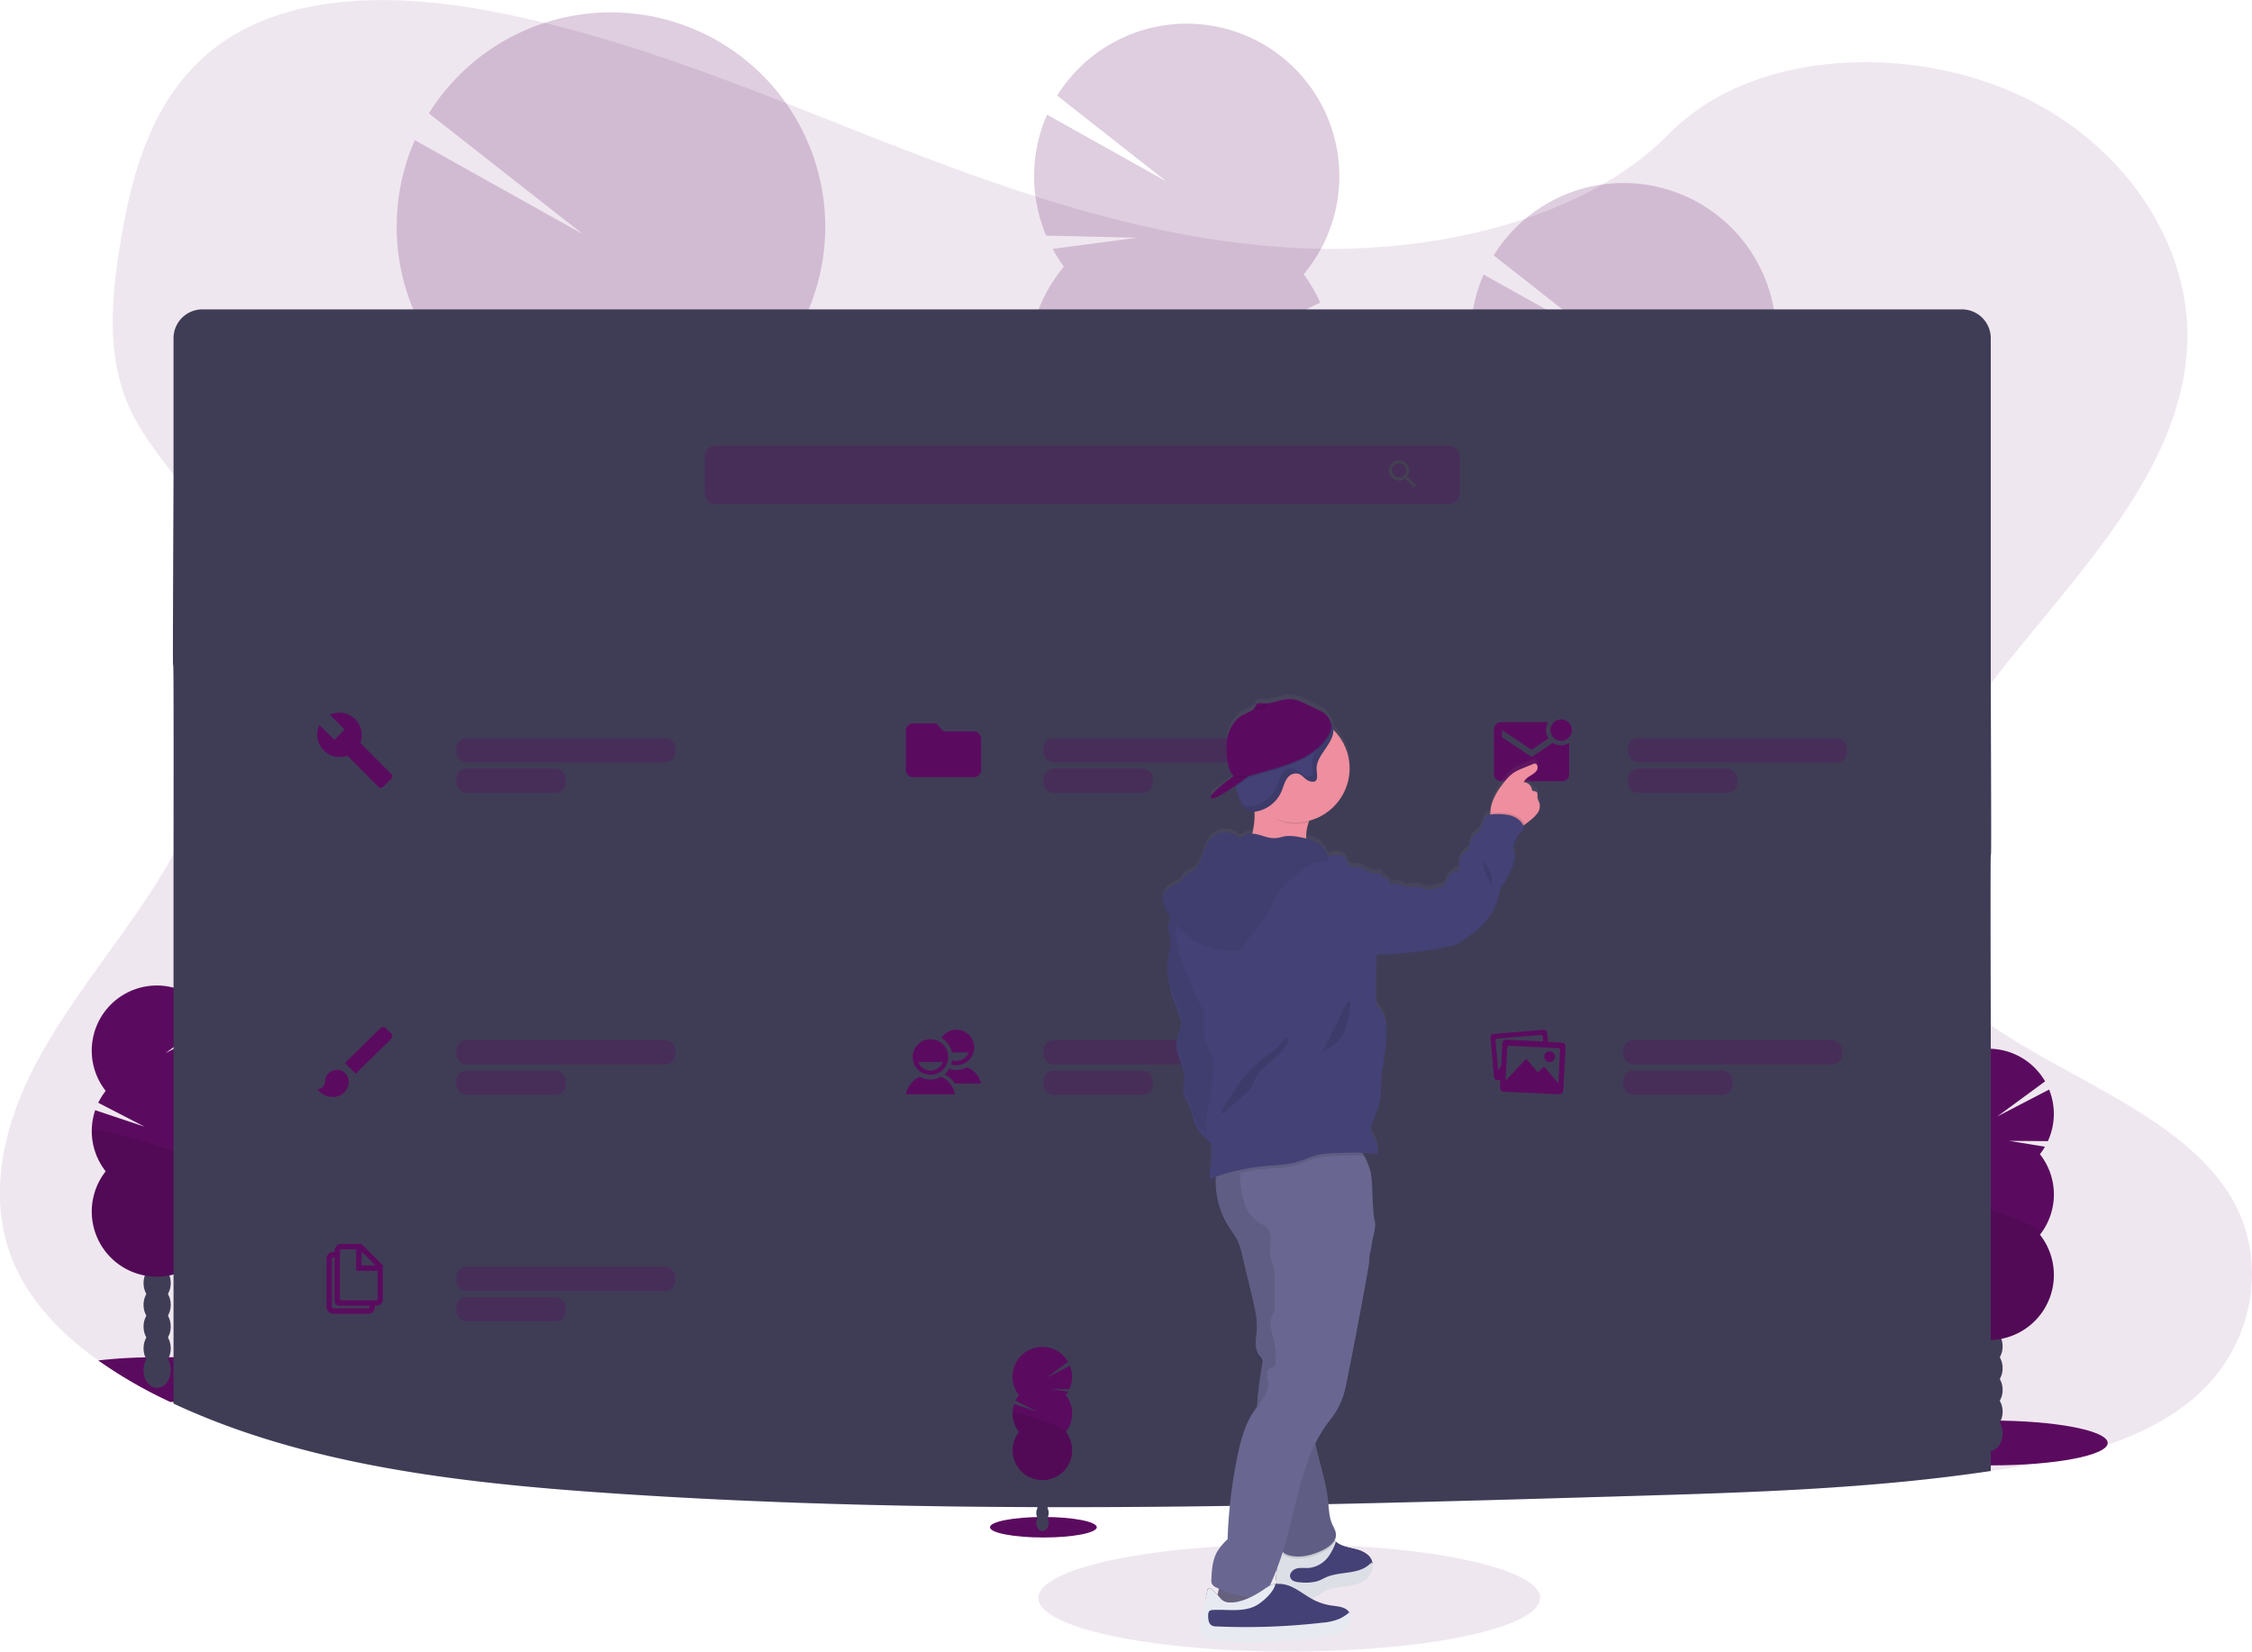 <svg data-name="Layer 1" xmlns="http://www.w3.org/2000/svg" width="1100" height="806.74" viewBox="0 0 1100 806.74"><defs><linearGradient id="a" x1="459.23" y1="847.99" x2="459.23" y2="385.75" gradientTransform="translate(250.84)" gradientUnits="userSpaceOnUse"><stop offset="0" stop-color="gray" stop-opacity=".25"/><stop offset=".54" stop-color="gray" stop-opacity=".12"/><stop offset="1" stop-color="gray" stop-opacity=".1"/></linearGradient></defs><ellipse cx="629.72" cy="780.56" rx="122.56" ry="26.18" fill="#5b0b5f" opacity=".1"/><path d="M1070.55 683.84c-24.35 20.2-59 28.56-92.51 33.84l-5.64.86c-58.57 8.74-118.32 10.52-177.79 12.28-165.87 4.91-332.17 9.81-497.6-1.51-73.16-5-148.13-13.76-212.25-43.7l-1.67-.79c-.83-.39-1.66-.78-2.49-1.19A224.11 224.11 0 0 1 48 664.54c-18.31-13.06-33.43-29-41.42-47.91-12.52-29.66-5.9-63 8.4-92s35.8-55.12 54.34-82.43c5.44-8 10.6-16.3 15.4-24.81 30-53.37 44.88-115.13 13.43-166.56a228.58 228.58 0 0 0-13.43-19c-7.67-10-15.47-20-20.74-31.07-12.29-25.76-9.65-54.73-5.17-82.25 6-36.59 17.05-76 51.38-98.86 35.67-23.74 86.3-22.54 130.57-14 68.83 13.19 132.36 40.8 196.49 65.7s131.35 47.58 201.86 50.02c62.26 2.17 134.89-14 176.23-56.08 40.15-40.85 115.6-43.94 170-19.27 51.91 23.54 85.48 73.36 83 123.12-3.16 62.1-54.93 111.83-95.9 164.7-6.81 8.79-13.33 17.68-19.28 26.72-19.42 29.53-33.15 65-19.78 96.88 7.5 17.85 21.81 31.47 39.06 43.36 38.65 26.63 92 44.55 116 81.83 20.67 32.16 13.01 75.56-17.89 101.21z" fill="#5b0b5f" opacity=".1"/><ellipse cx="972.5" cy="704.85" rx="57.01" ry="10.96" fill="#5b0b5f"/><ellipse cx="971.55" cy="700.19" rx="6.64" ry="8.69" fill="#3f3d56"/><ellipse cx="971.55" cy="689.57" rx="6.64" ry="8.69" fill="#3f3d56"/><ellipse cx="971.55" cy="678.94" rx="6.64" ry="8.69" fill="#3f3d56"/><ellipse cx="971.55" cy="668.32" rx="6.64" ry="8.69" fill="#3f3d56"/><ellipse cx="971.55" cy="657.7" rx="6.64" ry="8.69" fill="#3f3d56"/><ellipse cx="971.55" cy="647.08" rx="6.64" ry="8.69" fill="#3f3d56"/><ellipse cx="971.55" cy="636.46" rx="6.64" ry="8.69" fill="#3f3d56"/><path d="M996.4 563.78a31 31 0 0 0 2.47-3.64l-17.44-2.86 18.86.14a31.78 31.78 0 0 0 .61-25.2l-25.31 13.15 23.34-17.15a31.8 31.8 0 1 0-52.51 35.58 31.55 31.55 0 0 0-3.63 5.8l22.64 11.77-24.14-8.1a31.79 31.79 0 0 0 5.13 29.86 31.8 31.8 0 1 0 50 0 31.78 31.78 0 0 0 0-39.32z" fill="#5b0b5f"/><path d="M939.61 583.44a31.68 31.68 0 0 0 6.81 19.66 31.8 31.8 0 1 0 50 0c4.24-5.41-56.81-23.23-56.81-19.66z" opacity=".1"/><path d="M134.73 673.91c0 5.59-21.81 10.21-50 10.87h-1.67c-.83-.39-1.66-.78-2.49-1.19A224.11 224.11 0 0 1 48 664.54c6.85-.8 14.64-1.34 23-1.52h1.13c1.82 0 3.67-.06 5.54-.06h7.05c28.2.73 50.01 5.41 50.01 10.95z" fill="#5b0b5f"/><ellipse cx="76.76" cy="669.25" rx="6.64" ry="8.69" fill="#3f3d56"/><ellipse cx="76.76" cy="658.63" rx="6.64" ry="8.69" fill="#3f3d56"/><ellipse cx="76.76" cy="648.01" rx="6.64" ry="8.69" fill="#3f3d56"/><ellipse cx="76.76" cy="637.39" rx="6.64" ry="8.69" fill="#3f3d56"/><ellipse cx="76.76" cy="626.77" rx="6.64" ry="8.69" fill="#3f3d56"/><ellipse cx="76.76" cy="616.15" rx="6.64" ry="8.69" fill="#3f3d56"/><ellipse cx="76.76" cy="605.52" rx="6.64" ry="8.69" fill="#3f3d56"/><path d="M101.61 532.84a32.28 32.28 0 0 0 2.48-3.63l-17.45-2.84 18.87.14a31.8 31.8 0 0 0 .6-25.19l-25.3 13.13 23.34-17.16a31.8 31.8 0 1 0-52.52 35.58 32.45 32.45 0 0 0-3.63 5.8l22.64 11.7-24.14-8.07a31.87 31.87 0 0 0 5.13 29.86 31.8 31.8 0 1 0 50 0 31.78 31.78 0 0 0 0-39.32z" fill="#5b0b5f"/><path d="M44.83 552.5a31.67 31.67 0 0 0 6.8 19.66 31.8 31.8 0 1 0 50 0c4.24-5.41-56.8-23.23-56.8-19.66z" opacity=".1"/><g opacity=".2"><path d="M305.84 555.29c0 .94-.1 1.86-.2 2.76q-11.64-4.68-22.92-9.93a18.59 18.59 0 0 1-10.6-5.17c-2.19-1.1-4.37-2.24-6.54-3.39a26.82 26.82 0 0 1 1.66-3c4.2-6.66 10.6-10.83 17.65-10.6s13.15 4.78 16.93 11.66a34.37 34.37 0 0 1 4.02 17.67z" fill="#3f3d56"/><path d="M307 520.37a34.56 34.56 0 0 1-5.13 17.32c-4.21 6.64-10.6 10.81-17.65 10.58-.49 0-1-.06-1.45-.1a18.59 18.59 0 0 1-10.6-5.17 25.27 25.27 0 0 1-4.88-6.37 35.82 35.82 0 0 1 1.1-35c4.21-6.66 10.6-10.83 17.65-10.6s13.15 4.78 16.93 11.66a34.47 34.47 0 0 1 4.03 17.68z" fill="#3f3d56"/><ellipse cx="336.18" cy="531.28" rx="28.63" ry="21.87" transform="rotate(-88.19 287.148 533.775)" fill="#3f3d56"/><ellipse cx="337.29" cy="496.31" rx="28.63" ry="21.87" transform="rotate(-88.19 288.252 498.807)" fill="#3f3d56"/><ellipse cx="338.39" cy="461.34" rx="28.63" ry="21.87" transform="rotate(-88.19 289.351 463.833)" fill="#3f3d56"/><path d="M214.12 172.83a105.78 105.78 0 0 1-7.76-12.24l57.72-7.62-62.08-1.5a104.92 104.92 0 0 1 .62-83l82 45.85-75.15-58.95a104.75 104.75 0 1 1 169.22 122.65A105.13 105.13 0 0 1 390 197.48l-75.77 36.38 80.33-24.17a104.85 104.85 0 0 1-20 97.78A104.75 104.75 0 1 1 210 302.28a104.73 104.73 0 0 1 4.08-129.45z" fill="#5b0b5f"/><path d="M399.05 243.45a104.29 104.29 0 0 1-24.44 64A104.75 104.75 0 1 1 210 302.28c-13.43-18.25 189.42-70.58 189.05-58.83z" opacity=".1"/></g><g opacity=".2"><path d="M798.18 480.51c0 .67-.07 1.32-.14 2q-8.31-3.29-16.31-7.06a13.31 13.31 0 0 1-7.55-3.68c-1.55-.79-3.11-1.6-4.65-2.41a19.78 19.78 0 0 1 1.18-2.13c3-4.74 7.54-7.7 12.56-7.54s9.36 3.4 12.05 8.3a24.5 24.5 0 0 1 2.86 12.52z" fill="#3f3d56"/><path d="M799 455.62a24.56 24.56 0 0 1-3.65 12.33c-3 4.72-7.54 7.69-12.56 7.53l-1-.07a13.31 13.31 0 0 1-7.55-3.68 18.32 18.32 0 0 1-3.47-4.54 25.51 25.51 0 0 1 .78-24.88c3-4.74 7.55-7.71 12.56-7.55s9.37 3.4 12.05 8.3a24.55 24.55 0 0 1 2.84 12.56z" fill="#3f3d56"/><ellipse cx="834.19" cy="476.87" rx="20.37" ry="15.56" transform="rotate(-88.19 785.171 479.34)" fill="#3f3d56"/><ellipse cx="834.98" cy="451.98" rx="20.37" ry="15.56" transform="rotate(-88.19 785.957 454.46)" fill="#3f3d56"/><ellipse cx="835.76" cy="427.1" rx="20.37" ry="15.56" transform="rotate(-88.19 786.738 429.573)" fill="#3f3d56"/><path d="M732.91 208.37a73.57 73.57 0 0 1-5.52-8.71l41.08-5.42-44.21-1.07a74.67 74.67 0 0 1 .43-59.07L783 166.69l-53.4-41.93A74.55 74.55 0 1 1 850 212.02a74.71 74.71 0 0 1 8.06 13.86l-53.89 25.89 57.17-17.2a74.55 74.55 0 0 1-14.22 69.58A74.54 74.54 0 1 1 730 300.46a74.55 74.55 0 0 1 2.91-92.09z" fill="#5b0b5f"/><path d="M864.52 258.59a74.2 74.2 0 0 1-17.4 45.56A74.54 74.54 0 1 1 730 300.46c-9.58-13 134.78-50.23 134.52-41.87z" opacity=".1"/></g><g opacity=".2"><path d="M585 402.46c0 .67-.08 1.32-.15 2q-8.31-3.29-16.31-7.06a13.28 13.28 0 0 1-7.54-3.68c-1.56-.79-3.11-1.6-4.65-2.41a19 19 0 0 1 1.17-2.13c3-4.73 7.55-7.7 12.56-7.54s9.36 3.4 12.05 8.3a24.5 24.5 0 0 1 2.87 12.52z" fill="#3f3d56"/><path d="M585.74 377.57a24.56 24.56 0 0 1-3.65 12.33c-3 4.72-7.54 7.69-12.56 7.53-.35 0-.68 0-1-.07a13.28 13.28 0 0 1-7.54-3.68 18.11 18.11 0 0 1-3.48-4.54 25.48 25.48 0 0 1 .79-24.88c3-4.74 7.54-7.71 12.56-7.55s9.36 3.4 12 8.3a24.54 24.54 0 0 1 2.88 12.56z" fill="#3f3d56"/><ellipse cx="620.97" cy="398.82" rx="20.37" ry="15.56" transform="rotate(-88.3 571.11 401.206)" fill="#3f3d56"/><ellipse cx="621.75" cy="373.93" rx="20.37" ry="15.56" transform="rotate(-88.19 572.718 376.417)" fill="#3f3d56"/><ellipse cx="622.54" cy="349.05" rx="20.37" ry="15.56" transform="rotate(-88.19 573.504 351.525)" fill="#3f3d56"/><path d="M519.68 130.28a74.87 74.87 0 0 1-5.52-8.71l41.08-5.42-44.24-1.07a74.62 74.62 0 0 1 .44-59.07l58.33 32.63-53.39-41.93a74.54 74.54 0 1 1 120.42 87.26 74.76 74.76 0 0 1 8.07 13.86L591 173.72l57.16-17.2a74.55 74.55 0 0 1-14.22 69.58 74.54 74.54 0 1 1-117.16-3.73 74.57 74.57 0 0 1 2.9-92.13z" fill="#5b0b5f"/><path d="M651.29 180.54a74.2 74.2 0 0 1-17.4 45.56 74.54 74.54 0 1 1-117.11-3.73c-9.59-12.95 134.77-50.19 134.51-41.83z" opacity=".1"/></g><path d="M972.4 500.81v217.73c-58.57 8.74-118.32 10.52-177.79 12.28-165.87 4.91-332.17 9.81-497.6-1.51-73.16-5-148.13-13.76-212.25-43.7V417.37c.24-185-.76 0 0-185.56v-66.59a14.1 14.1 0 0 1 14.1-14.1H958.3a14.1 14.1 0 0 1 14.1 14.1v168.63c.6 166.52-.4.52 0 166.96z" fill="#3f3d56"/><rect x="344.15" y="217.75" width="368.86" height="28.56" rx="5.22" fill="#5b0b5f" opacity=".3"/><path d="M687.94 233.22h-.61l-.23-.19a5.1 5.1 0 0 0 1.19-3.25 4.94 4.94 0 1 0-4.92 5 5.09 5.09 0 0 0 3.24-1.18l.22.19v.58l3.81 3.82 1.14-1.14zm-4.57 0a3.44 3.44 0 1 1 3.43-3.44 3.42 3.42 0 0 1-3.43 3.44z" fill="#444053"/><rect x="222.84" y="493.2" width="34.42" height="11.9" rx="5" fill="#3f3d56" opacity=".7"/><rect x="222.84" y="522.95" width="53.54" height="11.9" rx="5" fill="#5b0b5f" opacity=".3"/><rect x="222.84" y="508.08" width="107.09" height="11.9" rx="5" fill="#5b0b5f" opacity=".3"/><path d="M164.57 522.58a5.74 5.74 0 0 0-5.8 5.69 3.88 3.88 0 0 1-3.87 3.79 10 10 0 0 0 7.73 3.8 7.67 7.67 0 0 0 7.75-7.59 5.75 5.75 0 0 0-5.81-5.69zm26.53-17.76l-2.6-2.55a1.94 1.94 0 0 0-2.72 0l-17.34 17 5.32 5.22 17.32-17a1.86 1.86 0 0 0 .02-2.67z" fill="#5b0b5f"/><rect x="222.84" y="345.66" width="34.42" height="11.9" rx="5" fill="#3f3d56" opacity=".7"/><rect x="222.84" y="375.41" width="53.54" height="11.9" rx="5" fill="#5b0b5f" opacity=".3"/><rect x="222.84" y="360.53" width="107.09" height="11.9" rx="5" fill="#5b0b5f" opacity=".3"/><path d="M191.18 378.15L176 362.87a10.82 10.82 0 0 0-2.51-11.58 11 11 0 0 0-12.35-2.18l7.18 7.22-5 5-7.32-7.18a10.86 10.86 0 0 0 2.17 12.41 10.66 10.66 0 0 0 11.51 2.52l15.15 15.29a1.61 1.61 0 0 0 2.34 0l3.84-3.86a1.51 1.51 0 0 0 .17-2.35z" fill="#5b0b5f"/><rect x="509.6" y="493.2" width="34.42" height="11.9" rx="5" fill="#3f3d56" opacity=".7"/><rect x="509.6" y="522.95" width="53.54" height="11.9" rx="5" fill="#5b0b5f" opacity=".3"/><rect x="509.6" y="508.08" width="107.09" height="11.9" rx="5" fill="#5b0b5f" opacity=".3"/><path d="M459.44 526a10 10 0 0 1-9.89 0c-3.87 1.19-6.24 5.09-7.12 8.54h24.12c-.87-3.45-3.23-7.35-7.11-8.54zm-4.94-18.37a8.69 8.69 0 1 0 8.69 8.68 8.69 8.69 0 0 0-8.69-8.68zm0 15.3a6.71 6.71 0 0 1-6.07-4.14h12.14a6.71 6.71 0 0 1-6.07 4.14z" fill="#5b0b5f"/><path d="M472.09 521.37a10.07 10.07 0 0 1-8.4.69 12 12 0 0 1-2.3 2.86 11.24 11.24 0 0 1 4.9 4.33h12.91a10.72 10.72 0 0 0-7.11-7.88zm-4.94-18.38a8.71 8.71 0 0 0-7.33 4 10.78 10.78 0 0 1 5.15 7.14h8.25a6.72 6.72 0 0 1-6.07 4.12 6 6 0 0 1-2.08-.38 11.65 11.65 0 0 1-.54 2.07 8.35 8.35 0 0 0 2.62.4 8.69 8.69 0 0 0 0-17.38z" fill="#5b0b5f"/><rect x="222.84" y="603.86" width="34.42" height="11.9" rx="5" fill="#3f3d56" opacity=".7"/><rect x="222.84" y="633.61" width="53.54" height="11.9" rx="5" fill="#5b0b5f" opacity=".3"/><rect x="222.84" y="618.74" width="107.09" height="11.9" rx="5" fill="#5b0b5f" opacity=".3"/><path d="M176.57 607.62h-9.82a3.28 3.28 0 0 0-3.32 3.24v.7h-.62a3.28 3.28 0 0 0-3.32 3.24v23.63a3.34 3.34 0 0 0 3.32 3.32h17.08a3.27 3.27 0 0 0 3.23-3.32v-.62h.71a3.27 3.27 0 0 0 3.23-3.32v-16.37zm0 3.66l6.84 6.84h-6.84zm3.94 27.15a.67.67 0 0 1-.62.7h-17.08a.73.73 0 0 1-.69-.7V614.8a.67.67 0 0 1 .69-.62h.62v21c0 1.82.86 2.66 2.67 2.66h14.41zm3.93-3.94a.66.66 0 0 1-.61.7h-17.08a.73.73 0 0 1-.69-.7v-23.63a.67.67 0 0 1 .69-.62h7.19v10.51h10.5z" fill="#5b0b5f"/><rect x="509.6" y="345.66" width="34.42" height="11.9" rx="5" fill="#3f3d56" opacity=".7"/><rect x="509.6" y="375.41" width="53.54" height="11.9" rx="5" fill="#5b0b5f" opacity=".3"/><rect x="509.6" y="360.53" width="107.09" height="11.9" rx="5" fill="#5b0b5f" opacity=".3"/><path d="M457.32 353.37h-11.38a3.51 3.51 0 0 0-3.5 3.51v19.25a3.5 3.5 0 0 0 3.5 3.5h29.76a3.5 3.5 0 0 0 3.5-3.5v-15.34a3.51 3.51 0 0 0-3.5-3.5h-14.88l-3.5-3.94z" fill="#5b0b5f"/><rect x="792.79" y="493.2" width="34.42" height="11.9" rx="5" fill="#3f3d56" opacity=".7"/><rect x="792.79" y="522.95" width="53.54" height="11.9" rx="5" fill="#5b0b5f" opacity=".3"/><rect x="792.79" y="508.08" width="107.09" height="11.9" rx="5" fill="#5b0b5f" opacity=".3"/><path d="M762.93 509.28l-6.77-.32-.4-4.41a1.7 1.7 0 0 0-1.88-1.52l-24.27 2a1.67 1.67 0 0 0-1.59 1.79l1.73 19.35a1.7 1.7 0 0 0 1.88 1.49l1.23-.09-.19 3.76a1.87 1.87 0 0 0 1.83 1.93l27.09 1.28a1.88 1.88 0 0 0 2-1.74l1.14-21.6a1.86 1.86 0 0 0-1.8-1.92zm-29.12.44l-.58 11.06-1.44 2-1.32-14.61v-.09a.89.89 0 0 1 .78-.77l21.42-1.75a.81.81 0 0 1 .87.64l.21 2.52-18-.86a1.9 1.9 0 0 0-1.94 1.86zm27.4 19.44l-7-8.17-3.07 2.82-5.67-6.63-10.07 10.72.86-16.33a.94.94 0 0 1 1-.74l23.9 1.16a.87.87 0 0 1 .85.83z" fill="#5b0b5f"/><path d="M756.89 518.79a2.63 2.63 0 1 0-2.62-2.63 2.64 2.64 0 0 0 2.62 2.63z" fill="#5b0b5f"/><rect x="795.17" y="345.66" width="34.42" height="11.9" rx="5" fill="#3f3d56" opacity=".7"/><rect x="795.17" y="375.41" width="53.54" height="11.9" rx="5" fill="#5b0b5f" opacity=".3"/><rect x="795.17" y="360.53" width="107.09" height="11.9" rx="5" fill="#5b0b5f" opacity=".3"/><circle cx="762.56" cy="356.63" r="5.25" fill="#5b0b5f"/><path d="M758.53 362.82l-10.42 6.94-14.44-9.62v-3.51l14.44 9.63 8.3-5.53a7.39 7.39 0 0 1-.1-8h-23.07a3.52 3.52 0 0 0-3.51 3.51v21.88a3.52 3.52 0 0 0 3.51 3.51H763a3.51 3.51 0 0 0 3.5-3.51v-15.2a7.37 7.37 0 0 1-8-.06z" fill="#5b0b5f"/><ellipse cx="509.64" cy="746.02" rx="26.08" ry="5.01" fill="#5b0b5f"/><ellipse cx="509.21" cy="743.89" rx="3.04" ry="3.97" fill="#3f3d56"/><ellipse cx="509.21" cy="739.03" rx="3.04" ry="3.97" fill="#3f3d56"/><ellipse cx="509.21" cy="734.17" rx="3.04" ry="3.97" fill="#3f3d56"/><ellipse cx="509.21" cy="729.31" rx="3.04" ry="3.97" fill="#3f3d56"/><ellipse cx="509.21" cy="724.46" rx="3.04" ry="3.97" fill="#3f3d56"/><ellipse cx="509.21" cy="719.6" rx="3.04" ry="3.97" fill="#3f3d56"/><ellipse cx="509.21" cy="714.74" rx="3.04" ry="3.97" fill="#3f3d56"/><path d="M520.57 681.5a13.59 13.59 0 0 0 1.13-1.67l-8-1.31 8.62.07a14.59 14.59 0 0 0 .28-11.52l-11.57 6 10.67-7.85a14.54 14.54 0 1 0-24 16.28 15.11 15.11 0 0 0-1.66 2.65l10.36 5.38-11-3.7a14.53 14.53 0 0 0 2.34 13.65 14.54 14.54 0 1 0 22.86 0 14.55 14.55 0 0 0 0-18z" fill="#5b0b5f"/><path d="M494.6 690.49a14.45 14.45 0 0 0 3.11 9 14.54 14.54 0 1 0 22.86 0c1.95-2.48-25.97-10.63-25.97-9z" opacity=".1"/><path d="M802 436.86a13.68 13.68 0 0 1-1-2.7c-.1-1.07.32-2.48-.63-3-.53-.29-1.27-.07-1.74-.45a2.15 2.15 0 0 1-.51-1.2 4.1 4.1 0 0 0-3.8-3c1-2.71 4.68-3.37 6.3-5.76.81-1.19.55-3.38-.88-3.39a2.49 2.49 0 0 0-1 .25l-5.33 2.2a27.35 27.35 0 0 0-3 1.39c-2.93 1.67-5.12 4.38-7.09 7.13a30.49 30.49 0 0 0-4.41 8 18 18 0 0 0-.94 5.49v.56c-.87.15-1.58.53-2.49.71l-2.07 5.47a6.93 6.93 0 0 1-1.35 2.49 12.52 12.52 0 0 1-1.46 1.15 8.45 8.45 0 0 0-2.91 7.37 7.93 7.93 0 0 0-4.66 9.78 9.31 9.31 0 0 0-6.81 6 4.43 4.43 0 0 1-.89 1.88 3.55 3.55 0 0 1-2.37.73c-2.34.15-4.38 2-6.49 1a13.21 13.21 0 0 0-7.71-1.08 5.77 5.77 0 0 1-1.65.15 4.43 4.43 0 0 1-1.35-.47 10.46 10.46 0 0 0-3.06-1.21 2.84 2.84 0 0 0-2.9 1.12c-.74-.81-1.18-1.86-1.85-2.73a3 3 0 0 0-2.82-1.35c.7-.63 0-1.89-.93-2.11a11.56 11.56 0 0 0-2.81.1c-2.44 0-4.32-2.24-6.69-2.83-2.18-.53-5.09.11-6.21-1.85-.35-.63-.45-1.45-1-1.92a3.64 3.64 0 0 0-.71-1.45c-.9-1-2.41-1.16-3.76-1.12a15.68 15.68 0 0 0-4.37.75c0-.17-.09-.36-.15-.56a11.09 11.09 0 0 0-4.84-5.94 20 20 0 0 0-5.66-2.26v-.53a22.55 22.55 0 0 1 1.16-7.43c.08-.26.18-.52.27-.78a26.6 26.6 0 0 0 12-44.63 6.83 6.83 0 0 0-.21-1.6 7.86 7.86 0 0 0-1.6-3.12c-1.22-2.72-3.12-3.92-5.55-5.06-.7-.33-1.44-.65-2.22-1-3.87-1.74-7.61-4.3-12-4.29-4 0-7.86 2.21-11.82 2.13h-.95c-1.11-.13-2.44-.39-3.17.46a4.5 4.5 0 0 0-.56 1.09 2.64 2.64 0 0 1-.2.37 4.4 4.4 0 0 1-.51.69c-1.28 1.4-3.43 2-5.2 2.94-4 2.05-6.62 6.23-7.66 10.61s-.68 9 .1 13.44c.4 2.22 1.26 4.74 2.84 6.14s-13.37 9.51-10.93 10.86c1.33.74 6.87-2.77 11.64-6.12.05.2.09.41.15.61a44 44 0 0 0 2.18 6.25c1 2.39 2.44 5 4.93 5.69a5.36 5.36 0 0 0 1.69.19h.44a39.39 39.39 0 0 1-1.15 10.87 6.61 6.61 0 0 0-4.09 1.13 3.29 3.29 0 0 1-1.66.88 2.89 2.89 0 0 1-1.71-.84 9.7 9.7 0 0 0-12.14.64c-4.84 4.57-4.29 13.49-10 16.95-1.56.95-3.56 1.46-4.48 3.05a11.41 11.41 0 0 1-.77 1.47 4.05 4.05 0 0 1-1.36 1 26.48 26.48 0 0 0-4.68 2.7 6.72 6.72 0 0 0-2.69 4.54 8.61 8.61 0 0 0 .82 3.81 36.44 36.44 0 0 0 3.12 6 6.38 6.38 0 0 0-1.26 2.95c-.4 2.81.94 5.58 1.09 8.42.13 2.48-.66 4.9-1.1 7.34-1.76 9.54 1.61 19.2 5 28.26a14.58 14.58 0 0 1 1.2 4.65c.09 3-1.6 5.67-2.07 8.59-1 6.14 3.53 11.92 3.63 18.13 0 2.87-.86 5.78-.14 8.55.47 1.85 1.62 3.44 2.44 5.17 1.44 3.06 1.83 6.53 3.21 9.62a23.07 23.07 0 0 0 7.12 8.48c1.73 5.49-.73 12.12 0 18q1.41-.56 2.85-1a41.17 41.17 0 0 0 6.3 24.84c1.55 2.42 3.37 4.68 4.54 7.31a34.26 34.26 0 0 1 1.77 5.79q2.51 10.47 5 20.92c1.36 5.65 2.73 11.4 2.32 17.2-.28 4-1.3 8.57 1.18 11.77a8.51 8.51 0 0 1 1.49 2.06 5.22 5.22 0 0 1 0 2.72 180.71 180.71 0 0 0-2.48 20.39c-.56.75-1.12 1.51-1.63 2.26-4.11 6-6.09 13.21-7.69 20.32a245.83 245.83 0 0 0-5.16 42.44 28.38 28.38 0 0 0-5.26 6.41c-2.15 4-2.43 8.7-2.66 13.24a4.73 4.73 0 0 0 .24 2.18 4.48 4.48 0 0 0 2.24 1.68l1.24.59c-.27 1-.51 2-.72 3.05-1.58-1.78-4.39-4.6-4.87-2.54a101.78 101.78 0 0 0-2.56 21 1.77 1.77 0 0 0 1.9 2.12A116.25 116.25 0 0 0 660 848c5.65 0 11.29-.46 16.92-.89l5.77-.44a127.7 127.7 0 0 0 17.67-2.19c2.55-.56 5.18-1.35 7.1-3.14s2.86-4.85 1.54-7.12c-1.61-2.74-5.37-2.94-8.51-3.38a27.85 27.85 0 0 1-8.92-2.84c-.63-.32-1.24-.68-1.85-1 .16 0 .33-.08.48-.14 2.7-.91 4.85-3 7.39-4.25 3-1.45 6.31-1.78 9.57-2.19s6.62-1 9.33-2.86c2.54-1.74 4.34-4.91 3.75-7.89a5.15 5.15 0 0 0-.16-.62c-1-3.23-4.5-5-7.76-5.8s-6.8-1.28-9.44-3.38l-.39-.31c-.22-.19-.45-.37-.69-.56a5.62 5.62 0 0 0 .77-3.26c-.14-1.79-1.18-3.37-1.89-5-1.39-3.25-1.5-6.88-1.88-10.39-.94-8.83-3.65-17.35-5.69-26-.23-1-.45-2-.67-3a62.86 62.86 0 0 1 7.27-11.64 38 38 0 0 0 7-13.77c.42-1.54.73-3.1 1.05-4.67Q713.18 694.18 718 667a45.19 45.19 0 0 0 .91-7.84 23.89 23.89 0 0 0 1.35-7.43c.94-3.67 1.89-7.52 1.12-9.92-.54-1.7-.81-7.51-1.11-13.08a50.24 50.24 0 0 0-.54-8.93c-.09-.51-.19-1-.3-1.51q-.09-.45-.18-.75a25.68 25.68 0 0 0-1.76-4.86 23.63 23.63 0 0 0-1.32-2.71 12.34 12.34 0 0 0-1-1.48 62 62 0 0 1 6.22.58c.5.07 1.12.11 1.43-.3a1.47 1.47 0 0 0 .18-.77 12.75 12.75 0 0 0-1.62-6.76c-.8-1.42-1.91-2.8-1.88-4.43a6.53 6.53 0 0 1 .55-2.2l2.77-7.44c2.35-6.29 1.23-13.58 2.45-20.18a118.46 118.46 0 0 0 1.82-15.61c.23-4.47.09-9.32-2.6-12.9a14.73 14.73 0 0 1-2-2.84 8.41 8.41 0 0 1-.48-3.39q-.07-10.51.42-21a206.38 206.38 0 0 0 35.05-4 22 22 0 0 0 4-1.08 20.19 20.19 0 0 0 4-2.53c3.93-2.84 7.92-5.73 10.91-9.55a32.36 32.36 0 0 0 6.46-15.94c2.84-2.63 4.35-6.37 5.77-10a15.42 15.42 0 0 0 1.32-4.85c.07-1.72-1.06-3.52-.74-5.21a13.78 13.78 0 0 1 4.19-7.58 2.74 2.74 0 0 0 1-1.33 2.12 2.12 0 0 0-.23-1.3l-.09-.15c.28-.17.54-.35.81-.53.93-.66 1.82-1.39 2.69-2.1a17 17 0 0 0 3.49-3.54 5.75 5.75 0 0 0 .94-4.7zM673.69 820.15c-.24 0-.48 0-.71.06a9.57 9.57 0 0 0-2.54.73l-.19.1c1.1-2.38 2.14-4.8 3.08-7.26.11-.29.21-.58.32-.88l-.12 1.64a20.22 20.22 0 0 0 .16 5.61z" transform="translate(-50 -46.63)" fill="url(#a)"/><path d="M638 409.1c.1 3.88 1.42 7.64 1.62 11.52-11.43.57-22.72-5-34-3.28 3.17-2.05 4.86-5.74 5.86-9.37a38.9 38.9 0 0 0 1.11-14.41 6.61 6.61 0 0 0-.14-.79c-.42-1.9-1.51-4.59-1.22-6.08.39-2 2.25-1.59 3.93-1.48a150.51 150.51 0 0 1 15.26 2c1.32.23 14.13 3.43 14.33 3.1a59.69 59.69 0 0 0-5.55 11.43 22.32 22.32 0 0 0-1.2 7.36zm113.05-12a16.64 16.64 0 0 1-3.49 3.52c-.87.71-1.76 1.44-2.69 2.09a11.5 11.5 0 0 1-5.72 2.33c-2.72.18-8.51-1.42-10.2-3.75a6.77 6.77 0 0 1-1-3.91 17.88 17.88 0 0 1 .94-5.46 30.42 30.42 0 0 1 4.41-8c2-2.74 4.16-5.43 7.09-7.09a27.35 27.35 0 0 1 3-1.39l5.33-2.18a2.5 2.5 0 0 1 1-.26c1.43 0 1.69 2.2.88 3.38-1.62 2.38-5.27 3-6.3 5.73a4.09 4.09 0 0 1 3.8 2.95 2.11 2.11 0 0 0 .51 1.19c.47.37 1.21.16 1.74.45.95.5.53 1.91.63 3a13.5 13.5 0 0 0 1 2.68 5.69 5.69 0 0 1-.93 4.72z" fill="#ee8e9e"/><path d="M593.4 786.45c.88-.88 2.32-.73 3.55-.54a132 132 0 0 0 19.95 1.61c.84-4.08-1.59-8-2.37-12.14a10.76 10.76 0 0 0-.8-3.08c-.94-1.8-3.06-2.63-5.05-3-3.59-.76-9.21-2.09-11.22 1.54-2.41 4.31-3.18 10.75-4.06 15.61z" fill="#65617d"/><path d="M666.49 771.02c-2.71 1.85-6.07 2.42-9.33 2.84s-6.61.74-9.57 2.19c-2.54 1.26-4.69 3.32-7.39 4.22a15.31 15.31 0 0 1-7.67.12c-3-.57-6.26-1.67-7.89-4.29-1.46-2.32-1.31-5.27-1.11-8 .24-3.09.47-6.2.69-9.3a4.4 4.4 0 0 1 .58-2.24c2.19-3.2 7.52 1.33 10.37 1.33 4.52 0 9.37-2.46 12.62-5.45a3.89 3.89 0 0 1 1-.74c1.29-.58 2.58.49 3.72 1.42l.39.31c2.64 2.09 6.18 2.52 9.44 3.37s6.75 2.55 7.76 5.77a4.57 4.57 0 0 1 .16.61c.57 2.95-1.26 6.1-3.77 7.84z" fill="#3f3d56"/><path d="M666.49 771.02c-2.71 1.85-6.07 2.42-9.33 2.84s-6.61.74-9.57 2.19c-2.54 1.26-4.69 3.32-7.39 4.22a15.31 15.31 0 0 1-7.67.12c-3-.57-6.26-1.67-7.89-4.29-1.46-2.32-1.31-5.27-1.11-8 .24-3.09.47-6.2.69-9.3a4.4 4.4 0 0 1 .58-2.24c2.19-3.2 7.52 1.33 10.37 1.33 4.52 0 9.37-2.46 12.62-5.45a3.89 3.89 0 0 1 1-.74c1.29-.58 2.58.49 3.72 1.42l.39.31c2.64 2.09 6.18 2.52 9.44 3.37s6.75 2.55 7.76 5.77a4.57 4.57 0 0 1 .16.61c.57 2.95-1.26 6.1-3.77 7.84z" fill="#434175"/><path d="M666.49 772.06c-2.71 1.85-6.07 2.43-9.33 2.85s-6.61.73-9.57 2.18c-2.54 1.26-4.69 3.32-7.39 4.22a15.31 15.31 0 0 1-7.67.12 12.6 12.6 0 0 1-7.89-5.33c-1.46-2.32-1.31-5.27-1.11-8 .24-3.09.47-6.2.69-9.3a4.4 4.4 0 0 1 .58-2.24c2.19-3.2 7.52 1.33 10.37 1.33 4.52 0 9.37-2.46 12.62-5.45a3.89 3.89 0 0 1 1-.74c1.29-.58 2.58.49 3.72 1.42a26.4 26.4 0 0 1-3.17 6.56 13.63 13.63 0 0 1-10 6.22c-2 .15-4.09-.25-6 .27s-3.77 2.52-3.08 4.42 3.06 2.25 5 2.36a22.38 22.38 0 0 0 8.21-.58c1.6-.53 3.07-1.41 4.62-2.06 6.62-2.74 15-1.21 20.46-5.85a13 13 0 0 1 1.67-1.28c1.45 2.99-1.22 7.19-3.73 8.88z" fill="#e8eaf2"/><path d="M666.49 772.06c-2.71 1.85-6.07 2.43-9.33 2.85s-6.61.73-9.57 2.18c-2.54 1.26-4.69 3.32-7.39 4.22a15.31 15.31 0 0 1-7.67.12 12.6 12.6 0 0 1-7.89-5.33c-1.46-2.32-1.31-5.27-1.11-8 .24-3.09.47-6.2.69-9.3a4.4 4.4 0 0 1 .58-2.24c2.19-3.2 7.52 1.33 10.37 1.33 4.52 0 9.37-2.46 12.62-5.45a3.89 3.89 0 0 1 1-.74c1.29-.58 2.58.49 3.72 1.42a26.4 26.4 0 0 1-3.17 6.56 13.63 13.63 0 0 1-10 6.22c-2 .15-4.09-.25-6 .27s-3.77 2.52-3.08 4.42 3.06 2.25 5 2.36a22.38 22.38 0 0 0 8.21-.58c1.6-.53 3.07-1.41 4.62-2.06 6.62-2.74 15-1.21 20.46-5.85a13 13 0 0 1 1.67-1.28c1.45 2.99-1.22 7.19-3.73 8.88z" opacity=".05"/><path d="M594.64 569.44a40.77 40.77 0 0 0 5.58 30c1.55 2.4 3.37 4.66 4.54 7.27a33.77 33.77 0 0 1 1.77 5.77l5 20.8c1.36 5.62 2.73 11.34 2.32 17.11-.28 4-1.3 8.53 1.18 11.71a8.46 8.46 0 0 1 1.49 2.05 5.15 5.15 0 0 1 0 2.7c-2.54 15.11-4.43 30.9.16 45.51 4.17 13.25 4.41 27.93 7.95 41.35a9.24 9.24 0 0 0 2.19 4.59 7.27 7.27 0 0 0 3.3 1.56c5.22 1.25 10.73-.21 15.59-2.46 3.42-1.59 7.1-4.37 6.81-8.12-.14-1.79-1.18-3.36-1.89-5-1.39-3.23-1.5-6.83-1.88-10.33-.94-8.78-3.65-17.26-5.69-25.84s-3.44-17.57-1.71-26.23a229.79 229.79 0 0 1 16.87-51.9 6.27 6.27 0 0 1 1.55-2.32 16.86 16.86 0 0 0 2.19-1.49 6.66 6.66 0 0 0 1-2.72c.76-2.74 3-4.77 4.53-7.17 3.83-6.08 2.62-13.87 2.48-21.05-.14-7 .86-14-.28-20.92s-5.04-13.94-11.69-16.06c-3.29-1.07-6.85-.82-10.29-.48-18.23 1.8-35.95 5.11-53.07 11.67z" fill="#696791"/><path d="M594.64 570.44a40.77 40.77 0 0 0 5.58 30c1.55 2.4 3.37 4.66 4.54 7.27a33.77 33.77 0 0 1 1.77 5.77l5 20.8c1.36 5.62 2.73 11.34 2.32 17.11-.28 4-1.3 8.53 1.18 11.71a8.46 8.46 0 0 1 1.49 2.05 5.15 5.15 0 0 1 0 2.7c-2.54 15.11-4.43 30.9.16 45.51 4.17 13.25 4.41 27.93 7.95 41.35a9.24 9.24 0 0 0 2.19 4.59 7.27 7.27 0 0 0 3.3 1.56c5.22 1.25 10.73-.21 15.59-2.46 3.42-1.59 7.1-4.37 6.81-8.12-.14-1.79-1.18-3.36-1.89-5-1.39-3.23-1.5-6.83-1.88-10.33-.94-8.78-3.65-17.26-5.69-25.84s-3.44-17.57-1.71-26.23a229.79 229.79 0 0 1 16.87-51.9 6.27 6.27 0 0 1 1.55-2.32 16.86 16.86 0 0 0 2.19-1.49 6.66 6.66 0 0 0 1-2.72c.76-2.74 3-4.77 4.53-7.17 3.83-6.08 2.62-13.87 2.48-21.05-.14-7 .86-14-.28-20.92s-5.04-13.94-11.69-16.06c-3.29-1.07-6.85-.82-10.29-.48-18.23 1.8-35.95 5.11-53.07 11.67z" opacity=".1"/><path d="M668.92 613.23a44 44 0 0 1-.91 8.07q-4.83 27-10.28 54c-.32 1.56-.63 3.12-1.05 4.65a37.78 37.78 0 0 1-7 13.7c-15.15 18.89-16.46 46.32-24.68 69.1-.56 1.54-1.11 3.09-1.7 4.61a115.75 115.75 0 0 1-5.07 11.31 3.22 3.22 0 0 1-1 1.35 3.08 3.08 0 0 1-1.65.33 48.31 48.31 0 0 1-21.36-4.86 4.48 4.48 0 0 1-2.27-1.89 4.66 4.66 0 0 1-.24-2.17c.23-4.51.51-9.19 2.66-13.16a28.22 28.22 0 0 1 5.26-6.38 242.36 242.36 0 0 1 5.16-42.22c1.6-7.08 3.58-14.23 7.69-20.21 3-4.42 7.38-8.78 6.84-14.11-.23-2.34-1.21-5.25.69-6.62.83-.61 2.06-.69 2.63-1.55a3 3 0 0 0 .37-1.32 32.66 32.66 0 0 0-.68-10.93 58.79 58.79 0 0 1-1.63-7.13 9 9 0 0 1 1.79-6.88c.1-4.87 0-9.92.07-14.78a27.16 27.16 0 0 0-.69-8.25c-.36-1.27-.93-2.49-1.21-3.79-1-4.67 1.52-10.27-1.5-14-1.26-1.54-3.2-2.31-4.85-3.42a17.71 17.71 0 0 1-6.66-9.57 52.59 52.59 0 0 1-1.9-11.74 11.28 11.28 0 0 1 0-2.53 4.35 4.35 0 0 1 .34-1.27c.94-2.11 3.46-2.93 5.71-3.47a185.15 185.15 0 0 1 43.61-5.1c5.44-3.7 8.49-2.37 10.8 1.54a41.09 41.09 0 0 1 3.07 7.51c1 3.18 1.12 21 2.14 24.17 1.3 4.15-2.55 12.65-2.5 17.01z" fill="#696791"/><path d="M570.68 451.29c-.4 2.8.94 5.55 1.09 8.38.13 2.47-.66 4.88-1.1 7.31-1.76 9.48 1.61 19.09 5 28.11a14.4 14.4 0 0 1 1.2 4.62c.09 2.94-1.6 5.64-2.07 8.55-1 6.11 3.53 11.85 3.63 18 0 2.85-.86 5.75-.14 8.5.47 1.84 1.62 3.43 2.43 5.14 1.45 3 1.84 6.5 3.22 9.57 2.49 5.55 7.84 9.18 12.94 12.51 2.89-1 6-2.11 7.62-4.72a11.63 11.63 0 0 0 1.33-4.14c1.1-6.33 1.06-12.79 1-19.21a118.59 118.59 0 0 0-.83-16.54c-1-7-3.29-13.7-4.92-20.57-2-8.65-3.09-17.59-6.28-25.9-2.81-7.29-7.17-13.84-11.77-20.12-1.75-2.39-3.14-5.81-6.54-5.26a7.13 7.13 0 0 0-5.81 5.77z" fill="#434175"/><path d="M570.68 449.29c-.4 2.8.94 5.55 1.09 8.38.13 2.47-.66 4.88-1.1 7.31-1.76 9.48 1.61 19.09 5 28.11a14.4 14.4 0 0 1 1.2 4.62c.09 2.94-1.6 5.64-2.07 8.55-1 6.11 3.53 11.85 3.63 18 0 2.85-.86 5.75-.14 8.5.47 1.84 1.62 3.43 2.43 5.14 1.45 3 1.84 6.5 3.22 9.57 2.49 5.55 7.84 9.18 12.94 12.51 2.89-1 6-2.11 7.62-4.72a11.63 11.63 0 0 0 1.33-4.14c1.1-6.33 1.06-12.79 1-19.21a118.59 118.59 0 0 0-.83-16.54c-1-7-3.29-13.7-4.92-20.57-2-8.65-3.09-17.59-6.28-25.9-2.81-7.29-7.17-13.84-11.77-20.12-1.75-2.39-3.14-5.81-6.54-5.26a7.13 7.13 0 0 0-5.81 5.77z" opacity=".05"/><path d="M644.66 390.28a59.69 59.69 0 0 0-5.55 11.43 26.19 26.19 0 0 1-6.3.76c-8.25 0-14.08-4.69-18.93-10.62-.42-1.9-3-3.67-2.74-5.16.39-2 2.25-1.59 3.93-1.48a150.51 150.51 0 0 1 15.26 2c1.32.16 14.13 3.4 14.33 3.07z" opacity=".1"/><circle cx="632.81" cy="375.34" r="26.41" fill="#ee8e9e"/><path d="M666.18 564.56c-4.57-.27-9.18-.08-13.76.1a47.15 47.15 0 0 0-8.55.88c-3.47.79-6.71 2.37-10.13 3.36-5.48 1.59-11.26 1.66-16.93 2.22a94.36 94.36 0 0 0-11.09 1.74 4.35 4.35 0 0 1 .34-1.27c.94-2.11 3.46-2.93 5.71-3.47a185.15 185.15 0 0 1 43.61-5.1c5.44-3.65 8.49-2.37 10.8 1.54z" opacity=".1"/><path d="M648.18 418.58c-1.15 1.33-2.7 2.8-4.4 2.37a6.08 6.08 0 0 1-1.72-.92c-3-2-6.78-2.42-10.36-3a152.4 152.4 0 0 1-21.34-4.8 21.93 21.93 0 0 0-6.32-1.28c-4.47 0-8.44 3-11.24 6.48s-4.8 7.57-7.55 11.1c-2 2.52-4.3 4.74-6.13 7.35-4.62 6.59-5.62 15.19-4.42 23.15s4.37 15.47 7.53 22.88a78.47 78.47 0 0 0 6.14 12.46c-1.06 6-.5 13 2.38 18.4.93 1.77 2.08 3.49 2.39 5.47a13.85 13.85 0 0 1-.16 4l-1.35 9.56c-.41 2.91-.82 5.82-1.35 8.72-1 5.29-2.28 11 .17 15.82 2.93 5.74-.15 13.09.62 19.49a97.8 97.8 0 0 1 25.74-6.11c5.67-.56 11.45-.63 16.93-2.22 3.42-1 6.66-2.57 10.13-3.37a47 47 0 0 1 8.55-.87c6.33-.25 12.7-.51 19 .42.5.08 1.12.12 1.43-.29a1.47 1.47 0 0 0 .19-.75 12.63 12.63 0 0 0-1.62-6.72c-.8-1.41-1.91-2.79-1.88-4.41a6.48 6.48 0 0 1 .55-2.19l2.77-7.4c2.35-6.25 1.23-13.51 2.45-20.07a117.46 117.46 0 0 0 1.82-15.53c.23-4.45.09-9.27-2.6-12.83a14.67 14.67 0 0 1-2-2.83 8.34 8.34 0 0 1-.48-3.37q-.09-13.36.73-26.72c-2.34-4.21-4.79-8.51-7.13-12.72-2.73-4.9-5.49-9.9-6.59-15.4-.73-3.63-.71-7.38-1.23-11.05a4.9 4.9 0 0 0-.93-2.59 4.69 4.69 0 0 0-3.76-1.11 16.44 16.44 0 0 0-4.96.88z" fill="#434175"/><path d="M744.87 402.71a11.5 11.5 0 0 1-5.72 2.33c-2.72.18-8.51-1.42-10.2-3.75a6.77 6.77 0 0 1-1-3.91 4.91 4.91 0 0 1 1.14-.22 29.88 29.88 0 0 1 8.86.36c2.88.7 5.66 2.45 6.87 5.16z" opacity=".1"/><path d="M657 459.83c1.61 2 3.28 4.06 5.56 5.25 2.63 1.36 5.72 1.39 8.67 1.33a208 208 0 0 0 36.23-4 22.81 22.81 0 0 0 4-1.07 20.6 20.6 0 0 0 4-2.52c3.93-2.82 7.92-5.7 10.91-9.51a32.05 32.05 0 0 0 6.46-15.85c2.84-2.61 4.35-6.34 5.77-9.93a15.24 15.24 0 0 0 1.32-4.82c.07-1.71-1.06-3.5-.74-5.18a13.64 13.64 0 0 1 4.19-7.54 2.74 2.74 0 0 0 1-1.33 2.1 2.1 0 0 0-.23-1.29c-1.22-2.71-4-4.45-6.88-5.16a29.61 29.61 0 0 0-8.87-.36 20.06 20.06 0 0 0-2.9.78l-2.07 5.43a6.88 6.88 0 0 1-1.35 2.48 12.52 12.52 0 0 1-1.46 1.15 8.38 8.38 0 0 0-2.91 7.33 7.88 7.88 0 0 0-4.66 9.72 9.3 9.3 0 0 0-6.81 6 4.45 4.45 0 0 1-.89 1.87 3.66 3.66 0 0 1-2.34.76c-2.34.14-4.38 2-6.49 1a13.29 13.29 0 0 0-7.71-1.08 5.77 5.77 0 0 1-1.65.15 4.43 4.43 0 0 1-1.35-.47 10.72 10.72 0 0 0-3.06-1.2 2.84 2.84 0 0 0-2.9 1.12c-.74-.81-1.18-1.85-1.85-2.72a3 3 0 0 0-2.82-1.35c.7-.62 0-1.87-.93-2.1a12.66 12.66 0 0 0-2.81.1c-2.44 0-4.32-2.23-6.69-2.81-2.18-.53-5.09.11-6.21-1.84-.39-.69-.47-1.63-1.14-2a2.2 2.2 0 0 0-1.48-.17 14.24 14.24 0 0 0-4.45 1.35c-2.29 9-1.09 18.24.65 27.3a24.07 24.07 0 0 0 4.89 11.18z" fill="#434175"/><path d="M656.93 491.88l-11.37 22.94c1.23-2.13 3.82-3 5.87-4.31a15.54 15.54 0 0 0 5.57-7.54 47.14 47.14 0 0 0 2.15-9.29c.23-1.45.71-3.49 0-4.81-1.26.27-1.68 1.94-2.22 3.01zm-32.72 19.49c-2.57 2.54-5.71 4.41-8.53 6.66-6.6 5.26-11.3 12.46-15.89 19.53a30.77 30.77 0 0 0-3.25 5.92c.54.46 1.34 0 1.88-.49l8.93-7.84a20.19 20.19 0 0 0 3-3c1.55-2.09 2.24-4.69 3.65-6.88a26.84 26.84 0 0 1 5.43-5.53c2.05-1.76 11.47-9.73 9.18-12.83-1.69.8-3.05 3.1-4.4 4.46z" opacity=".1"/><path d="M643.72 411.95a26.78 26.78 0 0 0-9.45-3.11 20 20 0 0 0-6-.43c-1.86.23-3.65.95-5.52 1-2.63.15-5.14-.92-7.68-1.61s-5.47-1-7.6.57a3.29 3.29 0 0 1-1.66.88 3 3 0 0 1-1.71-.84 9.74 9.74 0 0 0-12.14.64c-4.84 4.54-4.29 13.41-10 16.86-1.56 1-3.56 1.45-4.48 3a12 12 0 0 1-.77 1.46 4 4 0 0 1-1.36 1 26.43 26.43 0 0 0-4.68 2.69 6.66 6.66 0 0 0-2.69 4.51 8.53 8.53 0 0 0 .82 3.79 35.62 35.62 0 0 0 34.61 22.13 5.42 5.42 0 0 0 3.63-1.13 6.93 6.93 0 0 0 1.27-2.09c2.67-5.59 7.68-9.72 10.86-15 1.89-3.17 3.11-6.72 5.09-9.84 3-4.73 7.54-8.23 12-11.62 2.52-1.91 5.31-3.92 8.47-3.79 2.81.12 4.86.27 3.82-3.17a11 11 0 0 0-4.83-5.9z" fill="#434175"/><path d="M643.72 411.95a26.78 26.78 0 0 0-9.45-3.11 20 20 0 0 0-6-.43c-1.86.23-3.65.95-5.52 1-2.63.15-5.14-.92-7.68-1.61s-5.47-1-7.6.57a3.29 3.29 0 0 1-1.66.88 3 3 0 0 1-1.71-.84 9.74 9.74 0 0 0-12.14.64c-4.84 4.54-4.29 13.41-10 16.86-1.56 1-3.56 1.45-4.48 3a12 12 0 0 1-.77 1.46 4 4 0 0 1-1.36 1 26.43 26.43 0 0 0-4.68 2.69 6.66 6.66 0 0 0-2.69 4.51 8.53 8.53 0 0 0 .82 3.79 35.62 35.62 0 0 0 34.61 22.13 5.42 5.42 0 0 0 3.63-1.13 6.93 6.93 0 0 0 1.27-2.09c2.67-5.59 7.68-9.72 10.86-15 1.89-3.17 3.11-6.72 5.09-9.84 3-4.73 7.54-8.23 12-11.62 2.52-1.91 5.31-3.92 8.47-3.79 2.81.12 4.86.27 3.82-3.17a11 11 0 0 0-4.83-5.9z" opacity=".05"/><path d="M657.47 794.73c-1.92 1.79-4.55 2.57-7.1 3.12a127.7 127.7 0 0 1-17.67 2.19l-5.77.44c-5.63.43-11.27.86-16.92.88a117.17 117.17 0 0 1-20.82-1.8 2.28 2.28 0 0 1-1.65-.8 2.24 2.24 0 0 1-.25-1.31 100.74 100.74 0 0 1 2.56-20.9c.65-2.81 5.7 3.5 5.93 3.77a5.76 5.76 0 0 0 4.59 2.43c5.81.32 12.32-3.21 16.93-6.35a22.18 22.18 0 0 1 3.14-1.95 9.19 9.19 0 0 1 2.54-.72 15.28 15.28 0 0 1 8.64 1.75c3.47 1.72 6.51 4.19 10 6a28.06 28.06 0 0 0 8.92 2.82c3.14.43 6.9.64 8.51 3.36 1.28 2.25.32 5.29-1.58 7.07z" fill="#434175"/><path d="M657.47 795.77c-1.92 1.79-4.55 2.57-7.1 3.12a127.7 127.7 0 0 1-17.67 2.19l-5.77.44c-5.63.43-11.27.86-16.92.88a116.24 116.24 0 0 1-20.82-1.8 2.27 2.27 0 0 1-1.65-.79 9.26 9.26 0 0 1-1.29-2.36c.12-7 2-14.05 3.6-20.9.65-2.81 5.7 3.5 5.93 3.77a5.76 5.76 0 0 0 4.59 2.43c5.81.32 12.32-3.21 16.93-6.35a22.18 22.18 0 0 1 3.14-1.95 9.19 9.19 0 0 1 2.54-.72c-.75 4.18-6.74 9.23-9.84 10.77-6.26 3.11-13.7 1.55-20.68 1.92a3 3 0 0 0-1.47.35c-.83.56-.88 1.75-.86 2.75.06 1.66.27 3.62 1.72 4.46a4.94 4.94 0 0 0 2.32.49 327.89 327.89 0 0 0 51.57-1.81 28.23 28.23 0 0 0 8.4-1.87 21.44 21.44 0 0 0 4.87-3.14c2.2 1.72.36 6.34-1.54 8.12z" fill="#e8eaf2"/><path d="M643.09 375.06c-.1 2.73 1.76 8-3.35 6.55-3-.88-3.9-4.49-7.76-3.69s-4.76 5.57-6.06 8.68a16.59 16.59 0 0 1-12 9.72 7.26 7.26 0 0 1-3.31 0c-2.49-.71-3.91-3.28-4.93-5.66a44.08 44.08 0 0 1-2.18-6.22 25.31 25.31 0 0 1-.79-4.56 19.48 19.48 0 0 1 0-3.15c.46-6.21 4-11.87 8.52-16.15s10-7.38 15.45-10.43a22.9 22.9 0 0 1 5.7-2.54 19.21 19.21 0 0 1 6-.24 20.85 20.85 0 0 1 7.66 1.8 10.71 10.71 0 0 1 2.69 1.89 8.11 8.11 0 0 1 2.34 3.89c1 4-1.58 7.63-3.66 10.8-1.9 2.81-4.19 5.79-4.32 9.31z" fill="#434175"/><path d="M729 433.67c-1.09-2.75-5.67-10.36-4.35-13a33.77 33.77 0 0 1 3.49 6.24c.86 2.15.18 5.01.86 6.76zm-81.53-67.93c2.08-3.17 4.64-6.79 3.66-10.8a8.35 8.35 0 0 0-3-4.44 7.27 7.27 0 0 1 .76 1.87c1 4-1.58 7.62-3.66 10.8-1.85 2.82-4.14 5.81-4.28 9.32-.1 2.73 1.77 8-3.34 6.55-3-.88-3.9-4.49-7.77-3.69s-4.75 5.56-6.06 8.68a16.57 16.57 0 0 1-12 9.72 7.26 7.26 0 0 1-3.31 0 5.05 5.05 0 0 1-1.56-.77 6.76 6.76 0 0 0 3.77 3.34 7.44 7.44 0 0 0 3.32 0 16.63 16.63 0 0 0 12-9.73c1.31-3.12 2.16-7.86 6.06-8.67s4.72 2.8 7.77 3.68c5.11 1.48 3.24-3.82 3.34-6.55.16-3.5 2.46-6.49 4.3-9.31z" opacity=".1"/><path d="M648.6 360.31a21.84 21.84 0 0 1-1.56 2.24 26.58 26.58 0 0 1-3.61 3.74c-.79.68-1.6 1.31-2.44 1.91a38.47 38.47 0 0 1-4.93 2.95 91.47 91.47 0 0 1-15.78 5.65l-10.54 3.07c-1.3 1-3.67 2.74-6.28 4.57a25.31 25.31 0 0 1-.79-4.56 19.48 19.48 0 0 1 0-3.15c.46-6.21 4-11.87 8.52-16.15s10-7.38 15.45-10.43a22.9 22.9 0 0 1 5.7-2.54 19.21 19.21 0 0 1 6-.24 20.85 20.85 0 0 1 7.66 1.8 10.71 10.71 0 0 1 2.69 1.89 10.14 10.14 0 0 1 1.35 2.86c.66 2.15-.26 4.45-1.44 6.39z" opacity=".1"/><path d="M648.6 359.6a21.84 21.84 0 0 1-1.56 2.24 26.58 26.58 0 0 1-3.61 3.74c-.79.68-1.6 1.31-2.44 1.91a39.65 39.65 0 0 1-4.93 2.95 91.47 91.47 0 0 1-15.78 5.65l-10.54 3.06c-3.68 2.79-16 11.91-18.07 10.77-2.44-1.34 10.93-10.81 10.93-10.81l.61.47c-2-1.23-3-4.08-3.42-6.55-.78-4.42-1.15-9-.1-13.37s3.67-8.51 7.66-10.55c1.77-.92 3.92-1.53 5.2-2.93a4.4 4.4 0 0 0 .51-.69 2.08 2.08 0 0 0 .2-.36 4.32 4.32 0 0 1 .56-1.09c.73-.84 2.06-.59 3.17-.45h.36a5.68 5.68 0 0 0 .59 0c4 .09 7.81-2.12 11.82-2.12 4.39 0 8.13 2.54 12 4.28.78.35 1.52.67 2.22 1 2.8 1.3 4.9 2.69 6 6.38.72 2.24-.2 4.55-1.38 6.47z" fill="#5b0b5f"/><path d="M617.94 343.65a1.8 1.8 0 0 1-.42 2.32 3.2 3.2 0 0 1-1.66.59 11.2 11.2 0 0 1-1.3.1 3.58 3.58 0 0 1-1.71-.29 2.2 2.2 0 0 1-.3-.19 4.4 4.4 0 0 0 .51-.69c.1.08.2.06.59 0a9.13 9.13 0 0 0 2.14-.36 2.38 2.38 0 0 0 .8-.39 2.48 2.48 0 0 0 .76-1.15zm-15.08 35.36a4.87 4.87 0 0 0 1.83.68 8.29 8.29 0 0 0 1.41.23 7.84 7.84 0 0 0 3.45-1" opacity=".1"/></svg>